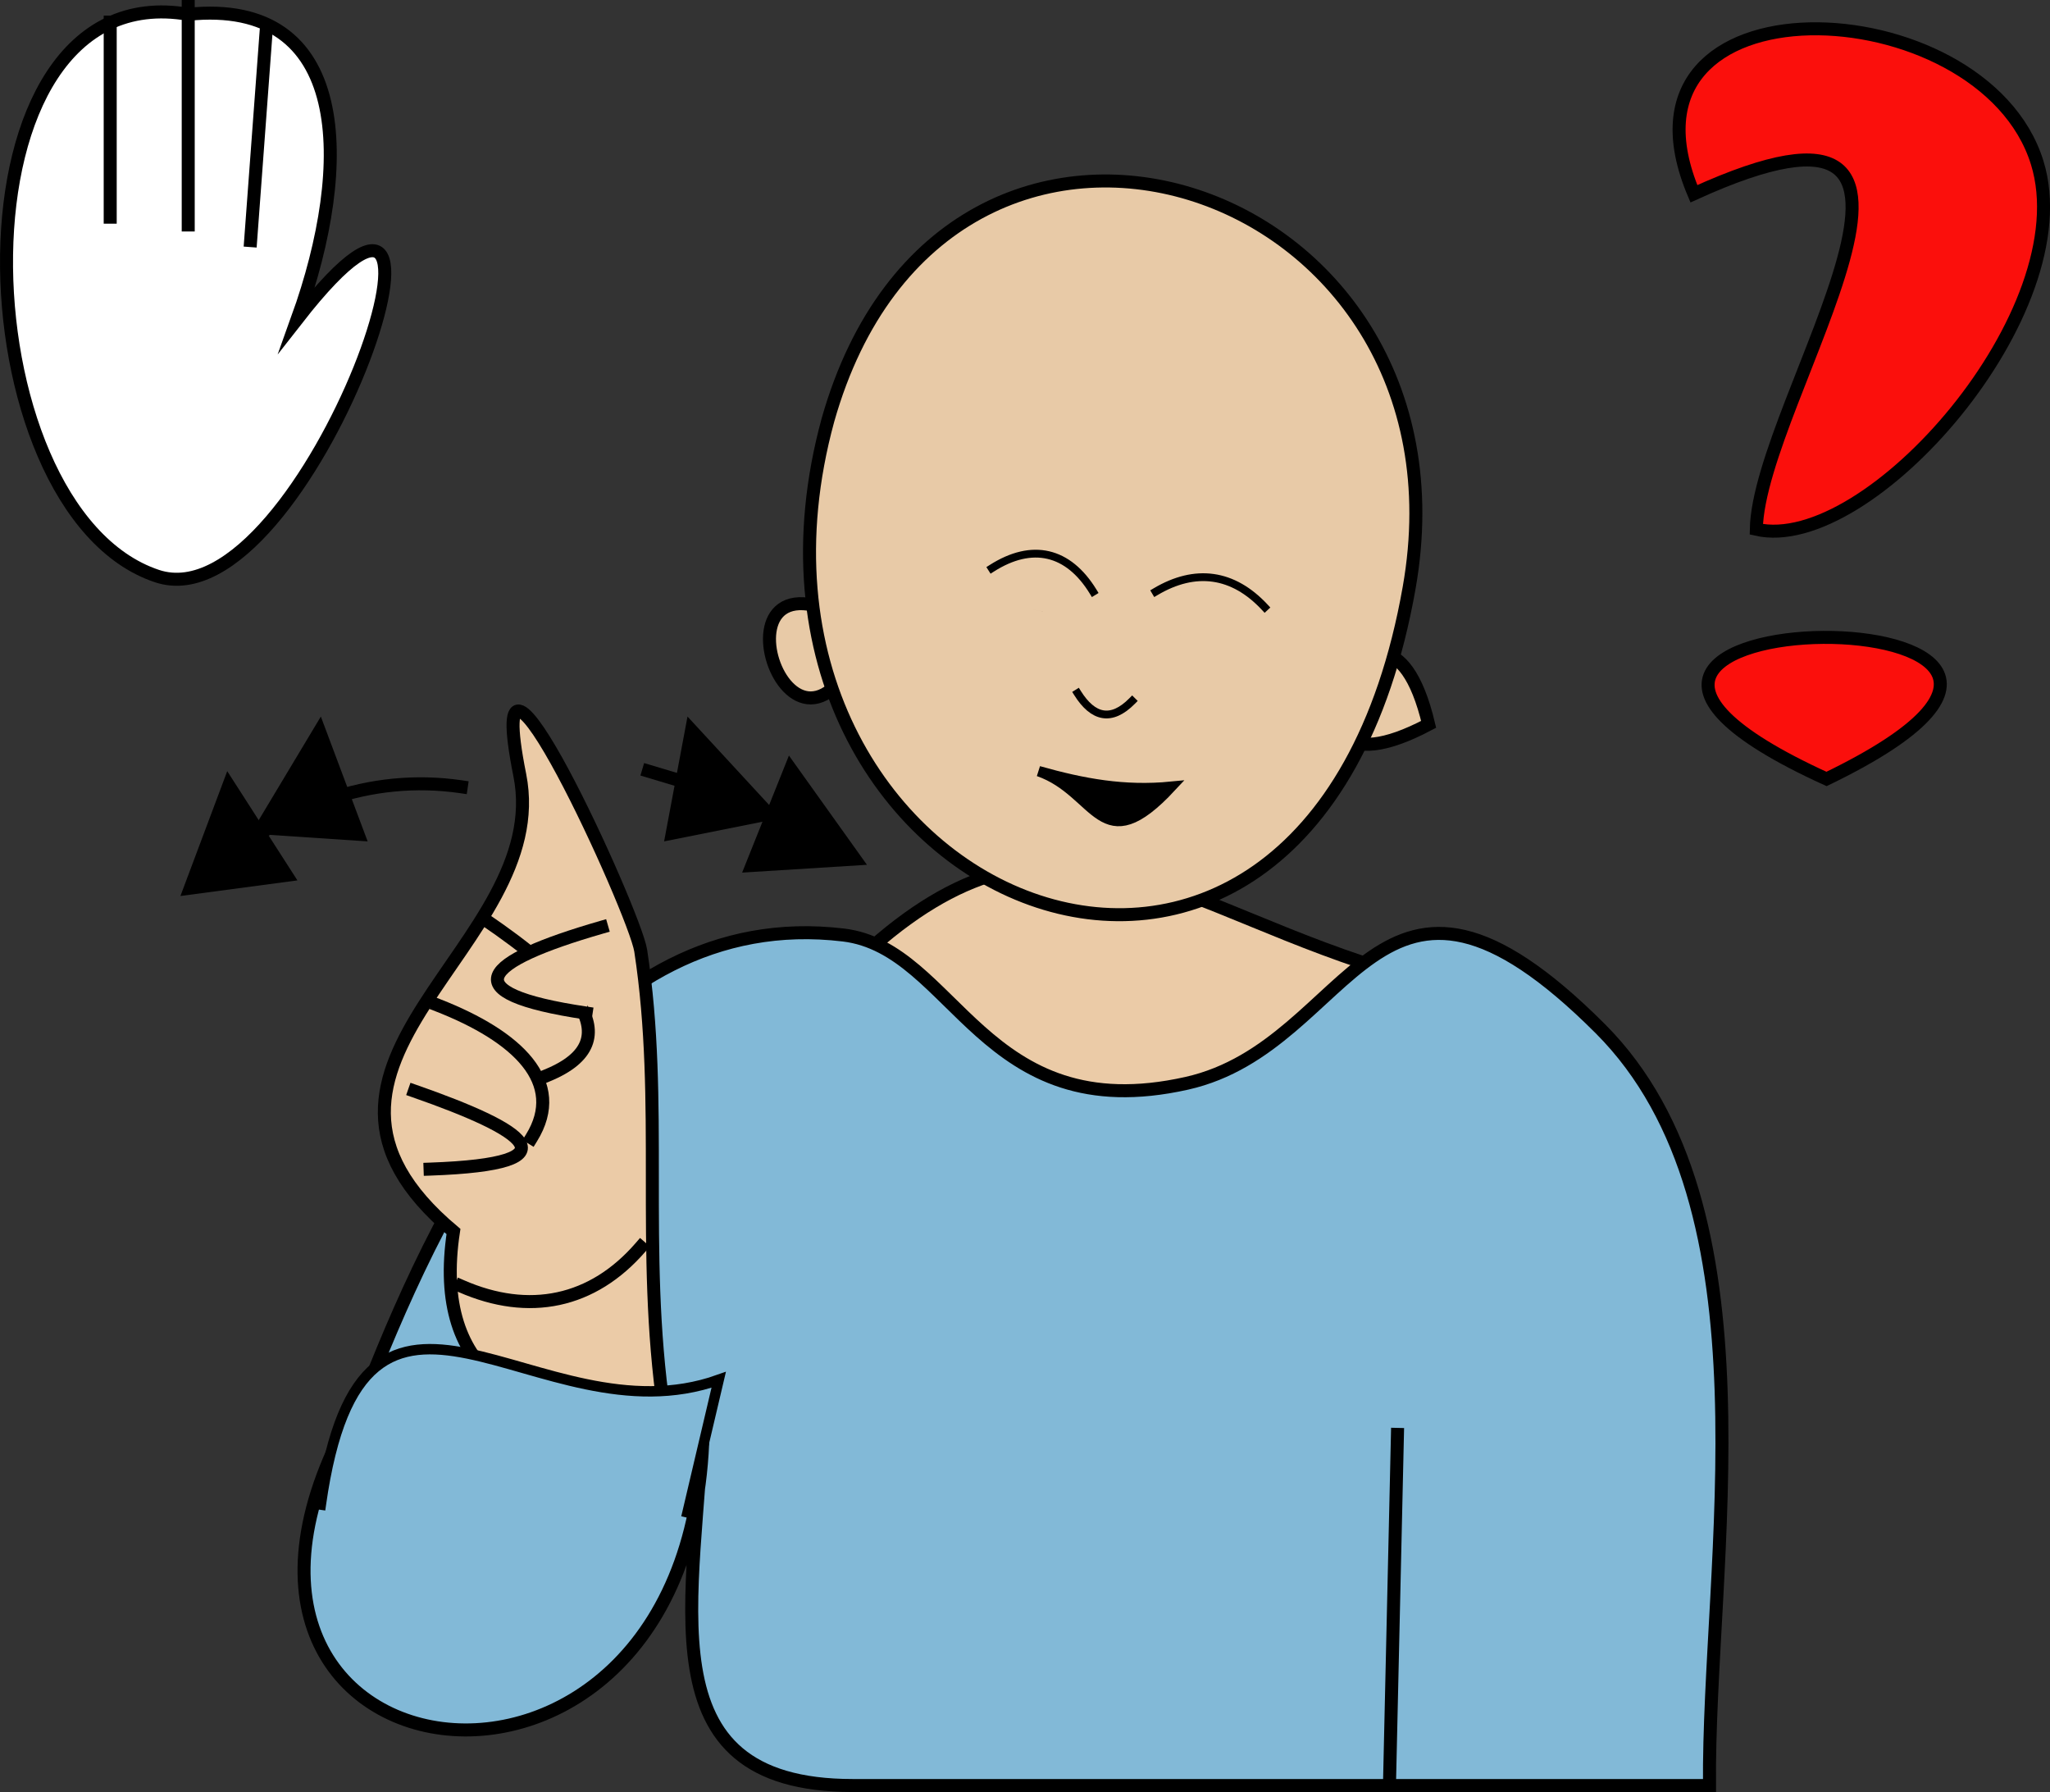 <svg xmlns="http://www.w3.org/2000/svg" xmlns:xlink="http://www.w3.org/1999/xlink" version="1.1" id="Layer_1" x="0px" y="0px" enable-background="new 0 0 822.05 841.89" xml:space="preserve" viewBox="311.03 335.44 197.08 172.25">
<rect x="311.03" y="335.44" width="197.08" height="172.25" fill="#333333" stroke="none"/>
<path fill-rule="evenodd" clip-rule="evenodd" fill="#FFFFFF" stroke="#000000" stroke-width="1.25" stroke-linecap="square" stroke-miterlimit="10" d="  M329.125,336.815c15.615-1.611,15.866,14.327,10.5,29.25c19.42-24.844,1.008,29.586-13.5,24.75  C307.08,384.467,305.601,332.747,329.125,336.815z"/>
<path fill-rule="evenodd" clip-rule="evenodd" fill="#FFFFFF" d="M336.625,338.315l-1.5,20.25L336.625,338.315z"/>
<line fill="none" stroke="#000000" stroke-width="1.25" stroke-linecap="square" stroke-miterlimit="10" x1="336.625" y1="338.315" x2="335.125" y2="358.565"/>
<path fill-rule="evenodd" clip-rule="evenodd" fill="#FFFFFF" d="M329.125,336.065v21V336.065z"/>
<line fill="none" stroke="#000000" stroke-width="1.25" stroke-linecap="square" stroke-miterlimit="10" x1="329.125" y1="336.065" x2="329.125" y2="357.065"/>
<path fill-rule="evenodd" clip-rule="evenodd" fill="#FFFFFF" d="M321.625,337.565v18.75V337.565z"/>
<line fill="none" stroke="#000000" stroke-width="1.25" stroke-linecap="square" stroke-miterlimit="10" x1="321.625" y1="337.565" x2="321.625" y2="356.315"/>
<path fill-rule="evenodd" clip-rule="evenodd" fill="#EBCBA7" stroke="#000000" stroke-width="1.25" stroke-linecap="square" stroke-miterlimit="10" d="  M391.375,429.815c19.174-19.786,30.277-8.658,50.625-1.875c22.007,7.336,13.938,25.125-6.686,25.125  C412.869,453.065,389.935,460.697,391.375,429.815z"/>
<path fill-rule="evenodd" clip-rule="evenodd" fill="#82B9D7" stroke="#000000" stroke-width="1.25" stroke-linecap="square" stroke-miterlimit="10" d="  M346.375,468.815c7.501-19.097,21.028-46.479,45.75-43.5c10.725,1.292,13.346,18.667,33,14.25  c16.237-3.648,17.998-27.001,39.75-5.25c17.173,17.173,10.311,51.438,10.5,72.75c-27.458,0-54.916,0-82.374,0  c-20.472,0-14.938-18.077-14.376-36C379.373,516.643,321.779,507.62,346.375,468.815z"/>
<path fill-rule="evenodd" clip-rule="evenodd" fill="#82B9D7" d="M445.375,473.315l-0.75,33L445.375,473.315z"/>
<line fill="none" stroke="#000000" stroke-width="1.25" stroke-linecap="square" stroke-miterlimit="10" x1="445.375" y1="473.315" x2="444.625" y2="506.315"/>
<path fill-rule="evenodd" clip-rule="evenodd" fill="#EBCBA7" stroke="#000000" stroke-width="1.25" stroke-linecap="square" stroke-miterlimit="10" d="  M354.625,453.815c-19.209-16.109,9.663-27.434,6.375-43.875c-3.897-19.488,11.055,13.155,11.625,16.875  c2.252,14.7-0.015,28.641,2.25,44.25C361.484,472.695,352.512,467.714,354.625,453.815z"/>
<path fill="none" stroke="#000000" stroke-width="1.25" stroke-linecap="square" stroke-miterlimit="10" d="M350.875,440.315  c10.596,3.7,15.871,6.997,1.5,7.5"/>
<path fill="none" stroke="#000000" stroke-width="1.25" stroke-linecap="square" stroke-miterlimit="10" d="M353.125,432.065  c7.655,2.987,12.316,7.398,9,12.75"/>
<path fill-rule="evenodd" clip-rule="evenodd" fill="#FFFFFF" d="M392.125,456.815L392.125,456.815L392.125,456.815z"/>
<line fill="none" stroke="#000000" stroke-width="1.25" stroke-linecap="square" stroke-miterlimit="10" x1="392.125" y1="456.815" x2="392.125" y2="456.815"/>
<path fill-rule="evenodd" clip-rule="evenodd" fill="#EBCBA7" d="M357.625,423.815c4.564,4.609,9.083,8.076,11.25,14.25  C360.161,438.904,361.338,431.831,357.625,423.815z"/>
<path fill="none" stroke="#000000" stroke-width="1.25" stroke-linecap="square" stroke-miterlimit="10" d="M357.625,423.815  c7.975,5.439,14.438,11.549,6,15"/>
<path fill-rule="evenodd" clip-rule="evenodd" fill="#EBCBA7" d="M367.375,432.815c-9.461-4.277-13.308-3.981,1.5-8.25  C368.375,427.315,367.875,430.065,367.375,432.815z"/>
<path fill="none" stroke="#000000" stroke-width="1.25" stroke-linecap="square" stroke-miterlimit="10" d="M367.375,432.815  c-12.963-1.929-10.071-4.914,1.5-8.25"/>
<path fill-rule="evenodd" clip-rule="evenodd" fill="#EBCBA7" d="M355.375,459.065c7.33-0.366,11.189,3.269,17.25-3.75  C366.889,456.562,361.04,457.536,355.375,459.065z"/>
<path fill="none" stroke="#000000" stroke-width="1.25" stroke-linecap="square" stroke-miterlimit="10" d="M355.375,459.065  c6.505,2.852,12.635,1.594,17.25-3.75"/>
<path fill-rule="evenodd" clip-rule="evenodd" fill="#82B9D7" d="M377.125,480.815c1-4.25,2-8.5,3-12.75  c-17.426,6.209-34.154-16.938-38.25,12C353.625,480.315,365.375,480.565,377.125,480.815z"/>
<path fill="none" stroke="#000000" stroke-linecap="square" stroke-miterlimit="10" d="M377.125,480.815c1-4.25,2-8.5,3-12.75  c-17.426,6.209-34.154-16.938-38.25,12"/>
<path fill-rule="evenodd" clip-rule="evenodd" d="M339.625,420.065c-2.25-3.5-4.5-7-6.75-10.5c-1.5,4-3,8-4.5,12  C332.125,421.065,335.875,420.565,339.625,420.065z"/>
<path fill="none" stroke="#000000" stroke-width="1.25" stroke-linecap="square" stroke-miterlimit="10" d="M355.375,411.065  c-8.744-1.279-17.312,1.786-24,8.25"/>
<path fill-rule="evenodd" clip-rule="evenodd" fill="#E8CAA7" stroke="#000000" stroke-width="1.25" stroke-linecap="square" stroke-miterlimit="10" d="  M394.375,396.065C387.235,415.148,377.452,384.758,394.375,396.065L394.375,396.065z"/>
<path fill-rule="evenodd" clip-rule="evenodd" fill="#E8CAA7" stroke="#000000" stroke-width="1.25" stroke-linecap="square" stroke-miterlimit="10" d="  M448.375,405.065C430.83,414.341,443.848,385.931,448.375,405.065L448.375,405.065z"/>
<path fill-rule="evenodd" clip-rule="evenodd" fill="#E8CAA7" stroke="#000000" stroke-width="1.25" stroke-linecap="square" stroke-miterlimit="10" d="  M390.625,375.815c-12.634,46.234,46.161,71.171,55.875,16.125C453.475,352.42,401.952,335.829,390.625,375.815z"/>
<path fill-rule="evenodd" clip-rule="evenodd" d="M413.125,394.565C409.681,393.916,409.107,393.807,413.125,394.565  L413.125,394.565z"/>
<path fill-rule="evenodd" clip-rule="evenodd" d="M427.375,396.815C422.869,396.358,424.308,396.504,427.375,396.815  L427.375,396.815z"/>
<path fill="none" stroke="#000000" stroke-width="0.75" stroke-linecap="square" stroke-miterlimit="10" d="M414.625,402.065  c1.475,2.347,3.232,2.797,5.25,0.75"/>
<path fill="none" stroke="#000000" stroke-width="0.75" stroke-linecap="square" stroke-miterlimit="10" d="M406.375,390.065  c3.881-2.473,7.351-1.668,9.75,2.25"/>
<path fill="none" stroke="#000000" stroke-width="0.75" stroke-linecap="square" stroke-miterlimit="10" d="M432.625,393.815  c-3.053-3.282-6.688-3.764-10.5-1.5"/>
<path fill-rule="evenodd" clip-rule="evenodd" stroke="#000000" stroke-linecap="square" stroke-miterlimit="10" d="  M410.875,409.565c4.29,1.214,8.243,1.94,12.75,1.5C416.847,418.35,416.598,411.568,410.875,409.565z"/>
<path fill-rule="evenodd" clip-rule="evenodd" d="M382.375,419.315c1.5-3.75,3-7.5,4.5-11.25c2.5,3.5,5,7,7.5,10.5  C390.375,418.815,386.375,419.065,382.375,419.315z"/>
<path fill-rule="evenodd" clip-rule="evenodd" d="M346.375,416.315c-1.5-4-3-8-4.5-12c-2.25,3.75-4.5,7.5-6.75,11.25  C338.875,415.815,342.625,416.065,346.375,416.315z"/>
<path fill-rule="evenodd" clip-rule="evenodd" d="M374.875,416.315c0.75-4,1.5-8,2.25-12c3,3.25,6,6.5,9,9.75  C382.375,414.815,378.625,415.565,374.875,416.315z"/>
<line fill="none" stroke="#000000" stroke-width="1.25" stroke-linecap="square" stroke-miterlimit="10" x1="373.375" y1="409.565" x2="380.875" y2="411.815"/>
<path fill-rule="evenodd" clip-rule="evenodd" fill="#FB0F0C" stroke="#000000" stroke-width="1.25" stroke-linecap="square" stroke-miterlimit="10" d="  M479.875,386.315c0.238-12.502,24.129-45.978-6-32.25c-9.04-21.344,27.739-19.93,33-3  C511.308,365.331,490.659,388.807,479.875,386.315z M486.625,410.315C447.513,392.485,524.843,391.853,486.625,410.315  L486.625,410.315z"/>
</svg>
